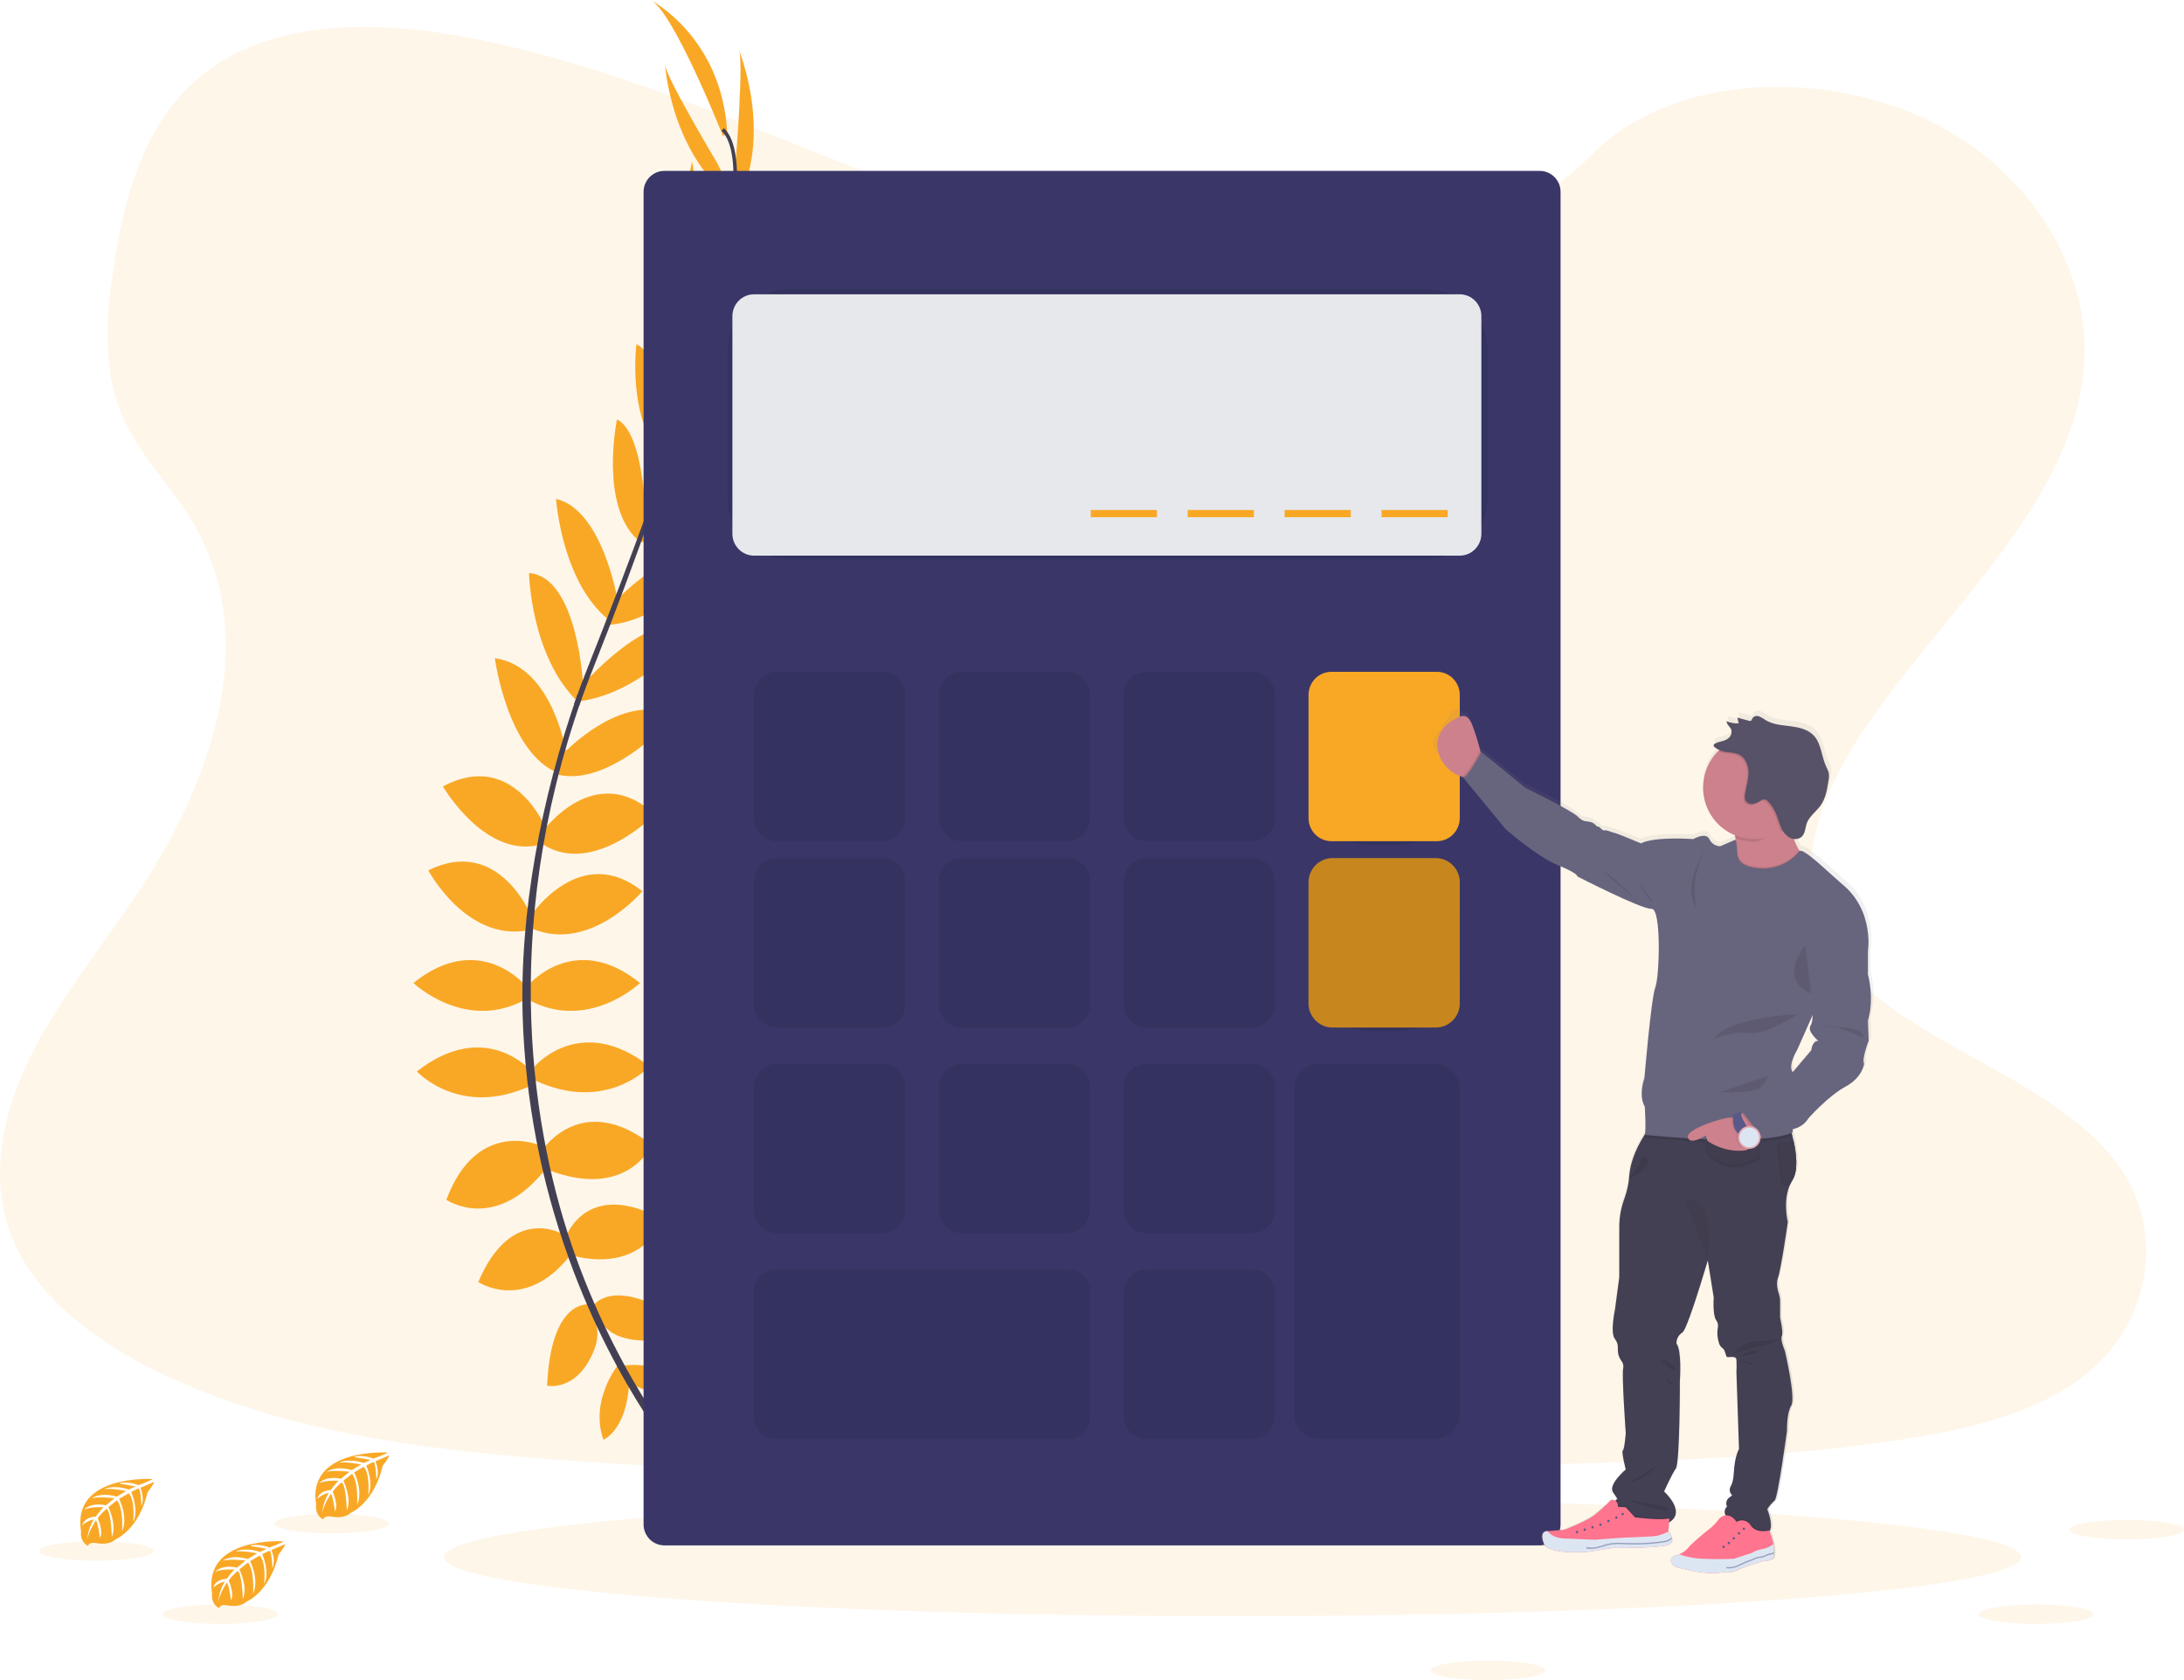 <svg width="195" height="150" viewBox="0 0 195 150" fill="none" xmlns="http://www.w3.org/2000/svg">
<g clip-path="url(#clip0)">
<path opacity="0.1" d="M111.334 23.721C99.05 23.291 87.35 19.294 76.176 14.92C65.002 10.546 53.938 5.701 41.948 3.382C34.236 1.892 25.417 1.681 19.203 5.849C13.224 9.867 11.292 16.784 10.252 23.208C9.471 28.041 9.012 33.129 11.153 37.654C12.639 40.796 15.28 43.436 17.105 46.444C23.456 56.914 18.968 69.833 12.087 80.048C8.86 84.845 5.113 89.423 2.621 94.524C0.129 99.625 -1.023 105.478 1.156 110.686C3.318 115.852 8.467 119.725 14.046 122.451C25.374 128 38.721 129.575 51.744 130.472C80.561 132.46 109.533 131.599 138.426 130.738C149.119 130.419 159.859 130.095 170.38 128.429C176.22 127.505 182.252 126.035 186.493 122.497C191.876 117.995 193.21 110.372 189.604 104.726C183.553 95.257 166.827 92.906 162.592 82.744C160.263 77.149 162.655 70.919 166.037 65.731C173.295 54.602 185.46 44.839 186.102 32.119C186.542 23.383 180.694 14.633 171.652 10.498C162.173 6.166 149.03 6.712 142.041 13.883C134.832 21.259 122.176 24.104 111.334 23.721Z" fill="#F9A826"/>
<path opacity="0.1" d="M110.049 144.296C148.938 144.296 180.464 141.934 180.464 139.019C180.464 136.105 148.938 133.742 110.049 133.742C71.16 133.742 39.634 136.105 39.634 139.019C39.634 141.934 71.16 144.296 110.049 144.296Z" fill="#F9A826"/>
<path d="M55.602 121.928C55.602 121.928 59.589 121.285 61.98 124.126C61.98 124.126 60.226 125.519 56.453 123.59L55.602 121.928Z" fill="#F9A826"/>
<path d="M55.173 121.876C55.173 121.876 52.632 125.037 53.879 128.544C53.879 128.544 55.952 127.706 56.178 123.447L55.173 121.876Z" fill="#F9A826"/>
<path d="M52.896 116.678C52.896 116.678 54.49 113.731 60.868 117.856C60.868 117.856 60.018 119.839 57.201 119.678C54.384 119.517 53.636 118.241 52.896 116.678Z" fill="#F9A826"/>
<path d="M52.48 116.465C52.48 116.465 49.172 116.082 48.851 123.719C48.851 123.719 50.949 124.157 52.438 121.742C53.928 119.327 53.313 117.973 52.48 116.465Z" fill="#F9A826"/>
<path d="M50.554 110.376C50.554 110.376 52.414 105.18 59.163 108.876C59.163 108.876 57.622 113.644 51.245 112.144L50.554 110.376Z" fill="#F9A826"/>
<path d="M48.479 102.608C48.479 102.608 51.989 97.356 58.207 102.226C58.207 102.226 56.028 107.154 49.011 104.476L48.479 102.608Z" fill="#F9A826"/>
<path d="M47.735 95.213C47.735 95.213 51.829 90.392 57.994 95.213C57.994 95.213 54.114 99.445 47.735 96.445V95.213Z" fill="#F9A826"/>
<path d="M47.097 88.035C47.097 88.035 51.245 82.999 57.144 87.767C57.144 87.767 52.467 92.213 47.097 89.213V88.035Z" fill="#F9A826"/>
<path d="M47.469 81.659C47.469 81.659 51.835 75.175 57.356 79.57C57.356 79.57 52.679 85.141 47.469 82.891V81.659Z" fill="#F9A826"/>
<path d="M48.479 74.211C48.479 74.211 53.105 67.782 58.472 72.711C58.472 72.711 52.998 78.285 48.479 75.39V74.211Z" fill="#F9A826"/>
<path d="M50.022 67.554C50.022 67.554 55.496 61.513 60.272 63.918C60.272 63.918 54.566 70.334 49.783 69.155L50.022 67.554Z" fill="#F9A826"/>
<path d="M51.936 61.246C51.936 61.246 58.26 53.853 61.927 56.317C61.927 56.317 57.273 62.057 51.488 62.631L51.936 61.246Z" fill="#F9A826"/>
<path d="M54.697 53.927C54.697 53.927 60.226 47.885 64.266 49.385C64.266 49.385 59.535 55.653 53.955 55.814L54.697 53.927Z" fill="#F9A826"/>
<path d="M57.197 47.081C57.197 47.081 63.309 41.294 65.966 42.312C65.966 42.312 61.555 48.742 56.931 48.367L57.197 47.081Z" fill="#F9A826"/>
<path d="M59.642 40.751C59.642 40.751 64.903 33.84 67.773 34.375C67.773 34.375 64.584 40.536 59.642 41.455V40.751Z" fill="#F9A826"/>
<path d="M62.295 32.236C62.295 32.236 66.945 26.936 69.457 26.949C69.457 26.949 65.786 34.029 62.103 33.964L62.295 32.236Z" fill="#F9A826"/>
<path d="M63.867 26.561L68.358 15.523C68.358 15.523 68.584 25.502 63.295 28.609L63.867 26.561Z" fill="#F9A826"/>
<path d="M65.691 14.389C65.691 14.389 66.435 5.174 65.957 4.424C65.957 4.424 69.168 12.077 65.659 18.46L65.691 14.389Z" fill="#F9A826"/>
<path d="M50.379 110.253C50.379 110.253 45.721 107.343 42.705 114.462C42.705 114.462 46.85 117.235 50.926 112.069L50.379 110.253Z" fill="#F9A826"/>
<path d="M48.34 102.312C48.34 102.312 42.627 99.685 39.854 107.118C39.854 107.118 44.269 110.179 48.86 104.191L48.34 102.312Z" fill="#F9A826"/>
<path d="M47.469 95.662C47.469 95.662 43.377 90.841 37.22 95.662C37.22 95.662 41.099 99.895 47.469 96.895V95.662Z" fill="#F9A826"/>
<path d="M46.959 88.035C46.959 88.035 42.813 82.999 36.912 87.767C36.912 87.767 41.591 92.213 46.959 89.213V88.035Z" fill="#F9A826"/>
<path d="M47.469 81.843C47.469 81.843 44.561 74.572 38.241 77.704C38.241 77.704 41.657 84.143 47.213 83.046L47.469 81.843Z" fill="#F9A826"/>
<path d="M48.846 74.174C48.846 74.174 45.957 66.787 39.545 70.214C39.545 70.214 43.47 76.985 48.561 75.317L48.846 74.174Z" fill="#F9A826"/>
<path d="M50.637 67.592C50.637 67.592 49.498 59.493 44.184 58.768C44.184 58.768 45.309 67.309 49.92 69.052L50.637 67.592Z" fill="#F9A826"/>
<path d="M52.07 61.259C52.07 61.259 51.626 51.501 47.232 51.162C47.232 51.162 47.38 58.569 51.575 62.642L52.07 61.259Z" fill="#F9A826"/>
<path d="M55.153 53.648C55.153 53.648 53.841 45.534 49.648 44.541C49.648 44.541 50.169 52.401 54.739 55.638L55.153 53.648Z" fill="#F9A826"/>
<path d="M57.694 47.138C57.694 47.138 57.649 38.687 55.088 37.443C55.088 37.443 53.498 45.097 56.952 48.217L57.694 47.138Z" fill="#F9A826"/>
<path d="M59.837 40.665C59.837 40.665 59.479 31.961 56.825 30.734C56.825 30.734 55.916 37.622 59.439 41.235L59.837 40.665Z" fill="#F9A826"/>
<path d="M62.665 32.929C62.665 32.929 62.648 25.849 60.756 24.19C60.756 24.19 58.871 31.945 61.676 34.354L62.665 32.929Z" fill="#F9A826"/>
<path d="M63.643 26.209L61.802 14.425C61.802 14.425 59.298 24.079 63.732 28.333L63.643 26.209Z" fill="#F9A826"/>
<path d="M64.003 14.502C64.003 14.502 59.273 6.58 59.37 5.7C59.37 5.7 59.873 14.002 65.824 18.137L64.003 14.502Z" fill="#F9A826"/>
<path d="M64.558 12.161C64.558 12.161 60.093 0.911 58.074 -0.004C58.074 -0.004 64.451 3.264 64.93 11.836L64.558 12.161Z" fill="#F9A826"/>
<path d="M62.079 34.03L61.775 33.935C65.543 21.552 66.483 13.653 64.421 11.675L64.641 11.441C66.826 13.531 65.94 21.341 62.079 34.03Z" fill="#444053"/>
<path d="M51.706 63.02L51.254 62.859C51.653 61.724 52.085 60.573 52.537 59.438C56.47 49.552 59.816 40.368 61.963 33.309L62.356 33.118C60.205 40.176 56.918 49.724 52.981 59.618C52.531 60.747 52.102 61.891 51.706 63.02Z" fill="#444053"/>
<path d="M61.211 131.198C61.151 131.129 55.042 124.199 50.787 112.363C48.291 105.435 46.901 98.153 46.668 90.786C46.378 81.577 48.293 71.293 51.578 61.954L51.935 62.375C44.563 83.338 47.492 101.302 51.377 112.118C55.589 123.845 61.627 130.7 61.686 130.769L61.211 131.198Z" fill="#444053"/>
<path d="M34.599 129.686C34.599 129.686 27.376 129.248 28.229 134.349C28.229 134.349 28.06 135.25 28.87 135.66C28.87 135.66 28.881 135.277 29.61 135.409C29.869 135.453 30.132 135.466 30.394 135.447C30.749 135.423 31.086 135.284 31.355 135.049C31.355 135.049 33.384 134.204 34.173 130.859C34.173 130.859 34.758 130.13 34.733 129.943L33.515 130.467C33.515 130.467 33.932 131.353 33.604 132.089C33.604 132.089 33.564 130.499 33.331 130.536C33.283 130.536 32.697 130.844 32.697 130.844C32.697 130.844 33.414 132.388 32.873 133.509C32.873 133.509 33.078 131.607 32.475 130.955L31.617 131.46C31.617 131.46 32.454 133.054 31.886 134.355C31.886 134.355 32.031 132.359 31.436 131.582L30.658 132.195C30.658 132.195 31.444 133.765 30.966 134.845C30.966 134.845 30.903 132.522 30.489 132.346C30.489 132.346 29.81 132.95 29.705 133.199C29.705 133.199 30.244 134.347 29.91 134.942C29.91 134.942 29.705 133.394 29.531 133.387C29.531 133.387 28.853 134.412 28.783 135.109C28.816 134.459 29.017 133.83 29.366 133.283C28.975 133.358 28.615 133.546 28.329 133.825C28.329 133.825 28.434 133.1 29.533 133.036C29.533 133.036 30.102 132.258 30.242 132.21C30.242 132.21 29.149 132.118 28.487 132.415C28.487 132.415 29.069 131.732 30.444 132.032L31.203 131.401C31.203 131.401 29.764 131.209 29.153 131.422C29.153 131.422 29.855 130.817 31.41 131.257L32.245 130.754C32.245 130.754 31.019 130.488 30.286 130.584C30.286 130.584 31.059 130.165 32.49 130.618L33.088 130.348C33.088 130.348 32.188 130.17 31.926 130.142C31.664 130.113 31.647 130.04 31.647 130.04C32.217 129.945 32.802 130.011 33.336 130.231C33.336 130.231 34.62 129.767 34.599 129.686Z" fill="#F9A826"/>
<path d="M13.605 132.052C13.605 132.052 6.393 131.614 7.237 136.715C7.237 136.715 7.066 137.616 7.877 138.026C7.877 138.026 7.89 137.643 8.619 137.775C8.878 137.82 9.141 137.833 9.403 137.813C9.757 137.79 10.094 137.65 10.361 137.415C10.361 137.415 12.393 136.57 13.182 133.225C13.182 133.225 13.765 132.496 13.752 132.309L12.533 132.833C12.533 132.833 12.95 133.719 12.622 134.456C12.622 134.456 12.582 132.866 12.349 132.902C12.301 132.902 11.715 133.21 11.715 133.21C11.715 133.21 12.432 134.754 11.891 135.875C11.891 135.875 12.096 133.973 11.491 133.321L10.633 133.826C10.633 133.826 11.47 135.42 10.902 136.721C10.902 136.721 11.049 134.725 10.453 133.949L9.676 134.561C9.676 134.561 10.462 136.132 9.984 137.211C9.984 137.211 9.921 134.888 9.507 134.712C9.507 134.712 8.828 135.317 8.723 135.565C8.723 135.565 9.263 136.713 8.928 137.308C8.928 137.308 8.723 135.76 8.549 135.753C8.549 135.753 7.873 136.778 7.801 137.475C7.835 136.825 8.036 136.196 8.386 135.649C7.995 135.724 7.634 135.912 7.347 136.191C7.347 136.191 7.454 135.466 8.553 135.403C8.553 135.403 9.122 134.624 9.262 134.578C9.262 134.578 8.169 134.484 7.507 134.781C7.507 134.781 8.089 134.098 9.464 134.398L10.223 133.767C10.223 133.767 8.784 133.575 8.173 133.788C8.173 133.788 8.875 133.183 10.43 133.623L11.265 133.12C11.265 133.12 10.037 132.854 9.306 132.95C9.306 132.95 10.079 132.531 11.51 132.984L12.108 132.714C12.108 132.714 11.208 132.536 10.944 132.508C10.68 132.479 10.667 132.406 10.667 132.406C11.237 132.312 11.822 132.378 12.356 132.598C12.356 132.598 13.62 132.133 13.605 132.052Z" fill="#F9A826"/>
<path d="M25.305 137.609C25.305 137.609 18.092 137.171 18.935 142.272C18.935 142.272 18.766 143.173 19.577 143.582C19.577 143.582 19.59 143.2 20.317 143.332C20.576 143.376 20.84 143.389 21.103 143.37C21.457 143.346 21.793 143.206 22.061 142.972C22.061 142.972 24.09 142.126 24.88 138.782C24.88 138.782 25.465 138.053 25.449 137.865L24.231 138.39C24.231 138.39 24.646 139.276 24.32 140.012C24.32 140.012 24.28 138.422 24.045 138.459C23.997 138.459 23.413 138.767 23.413 138.767C23.413 138.767 24.128 140.309 23.587 141.432C23.587 141.432 23.792 139.53 23.189 138.878L22.331 139.383C22.331 139.383 23.168 140.976 22.6 142.278C22.6 142.278 22.747 140.282 22.151 139.505L21.372 140.117C21.372 140.117 22.16 141.688 21.68 142.767C21.68 142.767 21.617 140.445 21.205 140.269C21.205 140.269 20.524 140.873 20.421 141.122C20.421 141.122 20.96 142.27 20.625 142.865C20.625 142.865 20.419 141.317 20.245 141.309C20.245 141.309 19.567 142.335 19.497 143.031C19.53 142.382 19.731 141.753 20.08 141.206C19.689 141.281 19.329 141.469 19.043 141.748C19.043 141.748 19.148 141.022 20.249 140.959C20.249 140.959 20.807 140.181 20.957 140.133C20.957 140.133 19.863 140.041 19.201 140.337C19.201 140.337 19.785 139.654 21.158 139.964L21.917 139.333C21.917 139.333 20.478 139.142 19.867 139.354C19.867 139.354 20.571 138.749 22.124 139.189L22.961 138.686C22.961 138.686 21.741 138.426 21.008 138.522C21.008 138.522 21.779 138.103 23.212 138.556L23.808 138.286C23.808 138.286 22.91 138.108 22.646 138.08C22.382 138.051 22.369 137.978 22.369 137.978C22.939 137.883 23.524 137.949 24.058 138.17C24.058 138.17 25.326 137.689 25.305 137.609Z" fill="#F9A826"/>
<path opacity="0.1" d="M19.675 144.989C22.498 144.989 24.787 144.599 24.787 144.119C24.787 143.638 22.498 143.248 19.675 143.248C16.852 143.248 14.564 143.638 14.564 144.119C14.564 144.599 16.852 144.989 19.675 144.989Z" fill="#F9A826"/>
<path opacity="0.1" d="M181.806 144.989C184.629 144.989 186.918 144.599 186.918 144.119C186.918 143.638 184.629 143.248 181.806 143.248C178.983 143.248 176.695 143.638 176.695 144.119C176.695 144.599 178.983 144.989 181.806 144.989Z" fill="#F9A826"/>
<path opacity="0.1" d="M132.857 150C135.68 150 137.968 149.61 137.968 149.129C137.968 148.649 135.68 148.259 132.857 148.259C130.034 148.259 127.745 148.649 127.745 149.129C127.745 149.61 130.034 150 132.857 150Z" fill="#F9A826"/>
<path opacity="0.1" d="M189.89 137.442C192.713 137.442 195.002 137.053 195.002 136.572C195.002 136.091 192.713 135.701 189.89 135.701C187.067 135.701 184.779 136.091 184.779 136.572C184.779 137.053 187.067 137.442 189.89 137.442Z" fill="#F9A826"/>
<path opacity="0.1" d="M29.623 136.899C32.446 136.899 34.735 136.51 34.735 136.029C34.735 135.548 32.446 135.158 29.623 135.158C26.8 135.158 24.512 135.548 24.512 136.029C24.512 136.51 26.8 136.899 29.623 136.899Z" fill="#F9A826"/>
<path opacity="0.1" d="M8.625 139.343C11.448 139.343 13.737 138.953 13.737 138.472C13.737 137.991 11.448 137.602 8.625 137.602C5.802 137.602 3.514 137.991 3.514 138.472C3.514 138.953 5.802 139.343 8.625 139.343Z" fill="#F9A826"/>
<path d="M137.476 15.257H59.322C58.295 15.257 57.462 16.096 57.462 17.132V136.099C57.462 137.135 58.295 137.975 59.322 137.975H137.476C138.504 137.975 139.336 137.135 139.336 136.099V17.132C139.336 16.096 138.504 15.257 137.476 15.257Z" fill="#3A3768"/>
<path opacity="0.1" d="M127.312 25.806H70.5C67.438 25.806 64.956 28.308 64.956 31.395V44.342C64.956 47.429 67.438 49.931 70.5 49.931H127.312C130.374 49.931 132.856 47.429 132.856 44.342V31.395C132.856 28.308 130.374 25.806 127.312 25.806Z" fill="black"/>
<path d="M130.329 26.275H67.329C66.26 26.275 65.393 27.149 65.393 28.227V47.657C65.393 48.735 66.26 49.609 67.329 49.609H130.329C131.398 49.609 132.265 48.735 132.265 47.657V28.227C132.265 27.149 131.398 26.275 130.329 26.275Z" fill="#E6E8EC"/>
<path opacity="0.1" d="M78.776 59.98H69.369C68.238 59.98 67.321 60.904 67.321 62.044V73.038C67.321 74.178 68.238 75.103 69.369 75.103H78.776C79.907 75.103 80.824 74.178 80.824 73.038V62.044C80.824 60.904 79.907 59.98 78.776 59.98Z" fill="black"/>
<path opacity="0.1" d="M95.28 59.98H85.873C84.742 59.98 83.825 60.904 83.825 62.044V73.038C83.825 74.178 84.742 75.103 85.873 75.103H95.28C96.411 75.103 97.328 74.178 97.328 73.038V62.044C97.328 60.904 96.411 59.98 95.28 59.98Z" fill="black"/>
<path opacity="0.1" d="M111.784 59.98H102.377C101.246 59.98 100.329 60.904 100.329 62.044V73.038C100.329 74.178 101.246 75.103 102.377 75.103H111.784C112.915 75.103 113.832 74.178 113.832 73.038V62.044C113.832 60.904 112.915 59.98 111.784 59.98Z" fill="black"/>
<path opacity="0.1" d="M124.862 60.301H122.307C119.284 60.301 116.833 62.771 116.833 65.819V69.906C116.833 72.953 119.284 75.424 122.307 75.424H124.862C127.885 75.424 130.336 72.953 130.336 69.906V65.819C130.336 62.771 127.885 60.301 124.862 60.301Z" fill="black"/>
<path d="M128.288 59.98H118.881C117.75 59.98 116.833 60.904 116.833 62.044V73.038C116.833 74.178 117.75 75.103 118.881 75.103H128.288C129.419 75.103 130.336 74.178 130.336 73.038V62.044C130.336 60.904 129.419 59.98 128.288 59.98Z" fill="#F9A826"/>
<path opacity="0.1" d="M78.776 76.616H69.369C68.238 76.616 67.321 77.54 67.321 78.681V89.675C67.321 90.815 68.238 91.739 69.369 91.739H78.776C79.907 91.739 80.824 90.815 80.824 89.675V78.681C80.824 77.54 79.907 76.616 78.776 76.616Z" fill="black"/>
<path opacity="0.1" d="M95.28 76.616H85.873C84.742 76.616 83.825 77.54 83.825 78.681V89.675C83.825 90.815 84.742 91.739 85.873 91.739H95.28C96.411 91.739 97.328 90.815 97.328 89.675V78.681C97.328 77.54 96.411 76.616 95.28 76.616Z" fill="black"/>
<path opacity="0.1" d="M111.784 76.616H102.377C101.246 76.616 100.329 77.54 100.329 78.681V89.675C100.329 90.815 101.246 91.739 102.377 91.739H111.784C112.915 91.739 113.832 90.815 113.832 89.675V78.681C113.832 77.54 112.915 76.616 111.784 76.616Z" fill="black"/>
<path opacity="0.1" d="M78.776 94.98H69.369C68.238 94.98 67.321 95.904 67.321 97.044V108.038C67.321 109.178 68.238 110.103 69.369 110.103H78.776C79.907 110.103 80.824 109.178 80.824 108.038V97.044C80.824 95.904 79.907 94.98 78.776 94.98Z" fill="black"/>
<path opacity="0.1" d="M95.28 94.98H85.873C84.742 94.98 83.825 95.904 83.825 97.044V108.038C83.825 109.178 84.742 110.103 85.873 110.103H95.28C96.411 110.103 97.328 109.178 97.328 108.038V97.044C97.328 95.904 96.411 94.98 95.28 94.98Z" fill="black"/>
<path opacity="0.1" d="M111.784 94.98H102.377C101.246 94.98 100.329 95.904 100.329 97.044V108.038C100.329 109.178 101.246 110.103 102.377 110.103H111.784C112.915 110.103 113.832 109.178 113.832 108.038V97.044C113.832 95.904 112.915 94.98 111.784 94.98Z" fill="black"/>
<path opacity="0.1" d="M111.784 113.345H102.377C101.246 113.345 100.329 114.269 100.329 115.409V126.403C100.329 127.543 101.246 128.468 102.377 128.468H111.784C112.915 128.468 113.832 127.543 113.832 126.403V115.409C113.832 114.269 112.915 113.345 111.784 113.345Z" fill="black"/>
<path opacity="0.1" d="M124.862 76.938H122.307C119.284 76.938 116.833 79.408 116.833 82.456V86.543C116.833 89.59 119.284 92.061 122.307 92.061H124.862C127.885 92.061 130.336 89.59 130.336 86.543V82.456C130.336 79.408 127.885 76.938 124.862 76.938Z" fill="black"/>
<path d="M128.191 76.616H118.978C117.793 76.616 116.833 77.584 116.833 78.778V89.577C116.833 90.771 117.793 91.739 118.978 91.739H128.191C129.376 91.739 130.336 90.771 130.336 89.577V78.778C130.336 77.584 129.376 76.616 128.191 76.616Z" fill="#F9A826"/>
<path opacity="0.2" d="M128.191 76.616H118.978C117.793 76.616 116.833 77.584 116.833 78.778V89.577C116.833 90.771 117.793 91.739 118.978 91.739H128.191C129.376 91.739 130.336 90.771 130.336 89.577V78.778C130.336 77.584 129.376 76.616 128.191 76.616Z" fill="black"/>
<path opacity="0.1" d="M95.422 113.345H69.227C68.174 113.345 67.321 114.205 67.321 115.266V126.547C67.321 127.608 68.174 128.468 69.227 128.468H95.422C96.475 128.468 97.328 127.608 97.328 126.547V115.266C97.328 114.205 96.475 113.345 95.422 113.345Z" fill="black"/>
<path opacity="0.1" d="M128.121 94.98H117.759C116.537 94.98 115.546 95.978 115.546 97.21V126.238C115.546 127.47 116.537 128.469 117.759 128.469H128.121C129.343 128.469 130.334 127.47 130.334 126.238V97.21C130.334 95.978 129.343 94.98 128.121 94.98Z" fill="black"/>
<path d="M129.262 45.533H123.351V46.178H129.262V45.533Z" fill="#F9A826"/>
<path d="M120.608 45.533H114.698V46.178H120.608V45.533Z" fill="#F9A826"/>
<path d="M111.953 45.533H106.042V46.178H111.953V45.533Z" fill="#F9A826"/>
<path d="M103.3 45.533H97.389V46.178H103.3V45.533Z" fill="#F9A826"/>
<path d="M167.007 90.796C167.616 88.729 167.007 86.663 167.007 86.663V84.713C167.007 84.713 167.704 80.902 164.595 78.456L162.533 76.623C162.533 76.623 161.377 75.623 161.042 75.56C160.979 75.546 160.916 75.536 160.852 75.531L160.791 75.495C160.614 75.189 160.463 74.869 160.339 74.538C160.473 74.555 160.608 74.542 160.736 74.498C160.863 74.454 160.979 74.381 161.074 74.285C161.148 74.199 161.207 74.1 161.247 73.993C161.366 73.723 161.387 73.396 161.488 73.109C161.576 72.876 161.704 72.661 161.867 72.473C161.846 72.508 161.824 72.54 161.805 72.577C162.097 72.209 162.478 71.896 162.754 71.509C162.808 71.432 162.858 71.353 162.904 71.27C162.892 71.287 162.877 71.302 162.864 71.32C163.243 70.706 163.359 69.961 163.469 69.244C163.522 68.999 163.526 68.747 163.481 68.501C163.427 68.338 163.359 68.181 163.276 68.031C162.828 67.099 162.835 65.926 162.12 65.182C161.581 64.625 160.764 64.455 159.996 64.359C159.227 64.263 158.418 64.208 157.758 63.802C157.573 63.661 157.369 63.548 157.152 63.467C157.043 63.429 156.924 63.43 156.816 63.471C156.707 63.511 156.616 63.588 156.558 63.689C156.545 63.749 156.517 63.805 156.479 63.852C156.444 63.872 156.406 63.883 156.366 63.885C156.327 63.888 156.287 63.881 156.251 63.865L155.228 63.59L155.239 63.641H155.213L155.25 63.804C155.27 63.8 155.291 63.804 155.309 63.814C155.326 63.824 155.34 63.84 155.347 63.859L155.182 64.116C154.866 64.11 154.553 64.045 154.26 63.925C154.258 63.941 154.258 63.958 154.26 63.974H154.244C154.226 64.265 154.554 64.455 154.654 64.728C154.695 64.848 154.695 64.978 154.654 65.097C154.613 65.209 154.549 65.309 154.465 65.392C154.102 65.754 153.637 65.683 153.22 65.911C153.183 65.926 153.151 65.949 153.125 65.979C153.099 66.008 153.079 66.043 153.068 66.081C153.051 66.109 153.046 66.143 153.054 66.175C153.071 66.219 153.101 66.256 153.14 66.282C153.261 66.381 153.395 66.464 153.536 66.531C153.495 66.569 153.455 66.607 153.417 66.647C152.887 67.19 152.499 67.857 152.287 68.588C152.075 69.319 152.046 70.092 152.202 70.837C152.359 71.582 152.696 72.277 153.184 72.858C153.672 73.44 154.295 73.891 154.998 74.171C155.013 74.251 155.025 74.333 155.036 74.419C155.036 74.429 155.036 74.435 155.036 74.444L155.047 74.555L153.669 75.146C153.462 75.145 153.258 75.084 153.084 74.97C152.909 74.857 152.77 74.695 152.682 74.505C152.362 73.838 151.228 74.505 151.228 74.505C151.228 74.505 147.772 74.245 146.483 74.888C146.483 74.888 144.42 74.016 144.13 73.956C143.839 73.897 143.405 73.665 143.201 73.725C142.998 73.784 142.736 73.342 142.59 73.375C142.444 73.407 142.387 73.084 141.922 72.967C141.457 72.85 141.282 72.998 140.76 72.473C140.238 71.949 135.994 69.883 135.994 69.883L134.089 68.302L132.056 66.672L132.02 66.739C132.007 66.691 131.993 66.641 131.98 66.588C131.778 65.776 131.524 64.978 131.221 64.198C131.09 63.883 131.031 63.484 130.854 63.695C130.746 63.821 130.562 63.544 130.285 63.356C130.226 63.315 130.159 63.288 130.089 63.277C130.018 63.265 129.946 63.27 129.877 63.29C129.809 63.31 129.746 63.345 129.692 63.393C129.639 63.441 129.597 63.5 129.569 63.567C127.986 66.069 127.419 66.246 128.336 67.166C129.154 67.983 129.697 68.697 130.363 68.922L130.442 68.947C130.428 68.951 130.413 68.951 130.399 68.947L134.263 73.604C134.263 73.604 137.052 76.049 138.971 76.834C140.89 77.618 140.741 77.854 140.741 77.854C140.741 77.854 146.553 80.821 147.453 80.764C148.353 80.707 148.18 86.846 147.802 87.843C147.425 88.84 146.815 95.992 146.815 95.992C146.815 95.992 146.233 97.506 146.844 98.552C146.844 98.552 146.979 100.557 146.857 101.04C146.328 101.862 145.572 103.259 145.449 104.696C145.449 104.772 145.434 104.843 145.426 104.918C145.387 104.963 145.341 105.001 145.289 105.031L145.418 104.992C145.363 105.591 145.236 106.181 145.039 106.749C144.731 107.546 144.569 108.393 144.559 109.248V113.87L144.179 116.74C144.179 116.74 143.714 118.912 144.179 119.419C144.375 119.672 144.466 119.992 144.433 120.311C144.414 120.681 144.518 121.048 144.729 121.352C144.81 121.44 144.869 121.547 144.902 121.663C144.935 121.779 144.941 121.901 144.919 122.019C144.765 122.523 145.147 127.878 145.147 127.878C145.147 127.878 145.035 129.353 144.881 129.432C144.727 129.51 145.147 131.138 145.147 131.138C145.147 131.138 143.577 132.458 143.978 133.157L144.378 133.777L144.272 133.882L144.207 133.949C144.086 133.879 143.945 133.852 143.807 133.872C143.314 134.381 142.786 134.855 142.228 135.29C141.52 135.805 139.593 136.551 139.593 136.551L138.075 136.675H138.046C138.046 136.675 137.319 136.607 137.727 137.741C138.135 138.876 141.784 138.528 141.784 138.528L143.913 138.189C143.913 138.189 147.709 138.208 148.797 137.965C149.251 137.864 149.366 137.619 149.328 137.372L149.317 137.36C149.265 137.125 149.158 136.905 149.006 136.719C148.998 136.707 148.989 136.696 148.979 136.685L149.048 135.901C150.659 134.965 148.592 133.124 148.592 133.124C148.592 133.124 149.3 131.573 149.663 131.069C150.025 130.566 150.025 123.152 150.025 123.152C150.025 123.152 150.215 120.473 149.716 119.853C149.707 119.652 149.753 119.451 149.849 119.273C149.944 119.096 150.086 118.948 150.259 118.845C150.617 118.598 151.701 115.198 152.551 112.376L153.087 115.701C153.087 115.701 152.971 117.293 153.318 117.758C153.383 117.846 153.43 117.946 153.455 118.053C153.48 118.16 153.482 118.27 153.462 118.378C153.38 118.824 153.407 119.284 153.54 119.718C153.581 119.903 153.68 120.071 153.823 120.196C154.132 120.351 154.151 120.904 154.267 121.021C154.383 121.137 155.101 120.856 155.138 121.283C155.16 121.657 155.16 122.033 155.138 122.408L155.372 129.315C155.372 129.315 154.992 129.889 154.907 131.42C154.875 132.072 154.753 132.443 154.628 132.656C154.558 132.77 154.526 132.903 154.537 133.036C154.547 133.169 154.599 133.296 154.685 133.398L154.751 133.476L154.465 133.698C154.349 133.789 154.269 133.916 154.236 134.059C154.204 134.203 154.221 134.353 154.286 134.485C154.194 134.566 154.128 134.673 154.096 134.792C154.065 134.912 154.069 135.038 154.11 135.154C154.121 135.193 154.138 135.229 154.159 135.263C153.941 135.298 153.739 135.399 153.58 135.552C153.294 135.949 152.949 136.299 152.557 136.589C151.989 137.029 151.444 137.499 150.927 137.998C150.683 138.332 150.355 138.596 149.978 138.763C149.885 138.801 149.789 138.83 149.691 138.849C148.932 139.006 149.169 139.806 149.788 139.938C150.407 140.07 152.46 140.703 154.058 140.334C154.058 140.334 154.533 140.525 155.23 140.169C155.926 139.813 157.481 139.377 157.481 139.377C157.481 139.377 158.352 139.377 158.47 139.029C158.5 138.918 158.517 138.803 158.519 138.688L158.544 138.663L158.521 138.642C158.523 138.382 158.503 138.121 158.462 137.864C158.439 137.73 158.415 137.611 158.392 137.515C158.318 137.225 158.179 136.848 158.12 136.689C158.13 136.676 158.139 136.663 158.147 136.649C158.479 136.075 157.927 134.712 157.927 134.712C158.108 134.422 158.329 134.159 158.582 133.93C158.891 133.696 159.705 127.643 159.705 127.643C159.705 127.643 159.665 126.091 160.085 125.393C160.504 124.694 159.504 120.466 159.504 120.466C159.504 120.466 159.077 119.496 159.233 119.145C159.388 118.795 159.077 117.515 159.077 117.515V115.985C159.076 115.802 159.046 115.621 158.988 115.449C158.868 115.089 158.692 114.398 158.883 113.903C159.155 113.205 159.774 108.898 159.774 108.898C159.774 108.898 159.29 106.998 159.999 105.484C160.055 105.363 160.118 105.246 160.189 105.134C160.715 104.302 160.558 102.823 160.297 101.631C160.26 101.439 160.216 101.267 160.172 101.101C160.155 101.028 160.136 100.959 160.117 100.89L160.201 100.856C160.201 100.856 160.201 100.743 160.227 100.55C160.514 100.492 160.786 100.376 161.026 100.209C161.266 100.041 161.47 99.826 161.624 99.576C161.624 99.576 163.397 97.567 164.965 96.723C166.533 95.879 166.65 94.657 166.65 94.657C166.419 94.249 167.066 92.59 167.066 92.59L167.007 90.796ZM161.894 93.474L160.216 95.435V95.424C159.779 94.812 160.622 93.444 160.622 93.444L162.017 90.306C162.006 90.707 161.956 91.071 161.827 91.23C161.448 91.754 162.526 92.629 162.526 92.629C161.951 92.63 161.894 93.474 161.894 93.474Z" fill="url(#paint0_linear)"/>
<path d="M132.352 67.761L131.435 69.554C131.145 69.529 130.858 69.469 130.583 69.374C130.145 69.243 129.741 69.019 129.396 68.718C129.051 68.417 128.773 68.046 128.58 67.629C127.762 65.808 129.115 64.631 129.746 64.283C130.376 63.935 130.962 63.538 131.435 64.681C131.732 65.456 131.979 66.249 132.177 67.055C132.287 67.474 132.352 67.761 132.352 67.761Z" fill="#CC818C"/>
<path d="M161.467 77.086L160.003 79.282C160.003 79.282 153.088 82.608 154.409 78.709C154.99 76.987 155.059 75.729 154.954 74.859C154.954 74.849 154.954 74.844 154.954 74.834C154.818 73.745 154.411 73.273 154.411 73.273C154.411 73.273 161.151 69.794 160.147 72.172C159.943 72.667 159.861 73.204 159.91 73.738C159.993 74.506 160.24 75.247 160.635 75.909C160.873 76.329 161.151 76.723 161.467 77.086Z" fill="#CC818C"/>
<path d="M159.361 120.598C159.361 120.598 160.356 124.807 159.931 125.494C159.506 126.181 159.551 127.731 159.551 127.731C159.551 127.731 158.748 133.746 158.443 133.976C158.192 134.2 157.973 134.457 157.792 134.741C157.792 134.741 158.338 136.104 158.01 136.666C157.959 136.752 157.883 136.819 157.792 136.857C157.279 137.076 155.385 136.107 154.307 135.518C154.22 135.47 154.146 135.402 154.091 135.319C154.036 135.236 154.001 135.141 153.99 135.042C153.98 134.943 153.993 134.842 154.029 134.749C154.065 134.657 154.122 134.574 154.197 134.508C154.132 134.377 154.114 134.228 154.146 134.086C154.177 133.944 154.257 133.817 154.371 133.727L154.656 133.505L154.589 133.427C154.504 133.325 154.453 133.199 154.443 133.067C154.432 132.934 154.464 132.802 154.533 132.688C154.656 132.48 154.775 132.114 154.808 131.462C154.886 129.958 155.267 129.38 155.267 129.38L155.037 122.515C155.059 122.143 155.059 121.77 155.037 121.398C154.999 120.975 154.291 121.254 154.178 121.137C154.064 121.021 154.043 120.474 153.737 120.319C153.596 120.194 153.499 120.027 153.46 119.842C153.325 119.409 153.298 118.949 153.382 118.503C153.402 118.396 153.399 118.286 153.375 118.18C153.35 118.074 153.304 117.974 153.24 117.887C152.896 117.424 153.01 115.845 153.01 115.845L152.483 112.539C151.642 115.344 150.573 118.723 150.218 118.968C150.048 119.071 149.908 119.218 149.814 119.394C149.72 119.57 149.675 119.769 149.683 119.968C150.18 120.586 149.989 123.248 149.989 123.248C149.989 123.248 149.989 130.61 149.63 131.114C149.271 131.617 148.576 133.165 148.576 133.165C148.576 133.165 150.626 135.003 149.013 135.931H148.996C147.35 136.857 143.947 134.274 143.947 134.274L144.302 133.917L144.406 133.811L144.004 133.207C143.609 132.512 145.158 131.202 145.158 131.202C145.158 131.202 144.744 129.581 144.896 129.505C145.048 129.428 145.158 127.962 145.158 127.962C145.158 127.962 144.778 122.641 144.934 122.14C144.955 122.022 144.948 121.901 144.915 121.786C144.883 121.671 144.824 121.565 144.744 121.476C144.535 121.174 144.432 120.811 144.452 120.443C144.485 120.126 144.394 119.808 144.199 119.557C143.74 119.056 144.199 116.898 144.199 116.898L144.579 114.043V109.51C144.584 108.635 144.747 107.768 145.059 106.952C145.291 106.29 145.432 105.599 145.477 104.899C145.602 103.437 146.382 102.017 146.906 101.208C147.183 100.78 147.39 100.523 147.39 100.523L159.629 100.041C159.629 100.041 159.819 100.59 160.024 101.354C160.065 101.52 160.107 101.696 160.147 101.88C160.403 103.066 160.557 104.535 160.039 105.362C159.969 105.474 159.905 105.59 159.849 105.71C159.149 107.214 159.627 109.103 159.627 109.103C159.627 109.103 159.016 113.381 158.748 114.077C158.558 114.569 158.733 115.256 158.853 115.608C158.908 115.78 158.937 115.96 158.938 116.142V117.667C158.938 117.667 159.245 118.939 159.092 119.287C158.938 119.636 159.361 120.598 159.361 120.598Z" fill="#444053"/>
<path opacity="0.1" d="M159.925 105.484C159.854 105.595 159.791 105.711 159.735 105.831L159.046 105.792C159.113 105.434 158.644 102.08 158.644 102.08L160.032 102.002C160.288 103.186 160.443 104.656 159.925 105.484Z" fill="black"/>
<path d="M160.039 105.367C159.969 105.479 159.905 105.595 159.849 105.715L159.16 105.675C159.227 105.319 158.758 101.963 158.758 101.963L160.145 101.885C160.403 103.071 160.557 104.54 160.039 105.367Z" fill="#444053"/>
<path opacity="0.05" d="M160.039 105.367C159.969 105.479 159.905 105.595 159.849 105.715L159.16 105.675C159.227 105.319 158.758 101.963 158.758 101.963L160.145 101.885C160.403 103.071 160.557 104.54 160.039 105.367Z" fill="black"/>
<path opacity="0.1" d="M158.012 136.674C157.962 136.76 157.885 136.827 157.794 136.865C157.281 137.083 155.387 136.115 154.309 135.526C154.174 135.451 154.072 135.328 154.022 135.181C154.637 135.069 155.04 135.755 155.04 135.755C155.142 135.691 155.257 135.647 155.376 135.628C155.496 135.608 155.618 135.613 155.735 135.641C155.853 135.67 155.964 135.722 156.061 135.795C156.158 135.867 156.24 135.959 156.302 136.064C156.828 136.844 157.955 136.515 157.955 136.515L158.012 136.674Z" fill="black"/>
<path d="M158.329 139.036C158.215 139.385 157.353 139.385 157.353 139.385C157.353 139.385 155.814 139.828 155.125 140.175C154.436 140.521 153.969 140.339 153.969 140.339C152.392 140.705 150.363 140.069 149.752 139.943C149.14 139.817 148.901 139.019 149.657 138.864C149.754 138.844 149.848 138.815 149.939 138.776C150.318 138.611 150.646 138.347 150.888 138.011C151.4 137.515 151.938 137.048 152.5 136.612C152.887 136.322 153.227 135.975 153.51 135.581C154.409 134.781 155.049 135.879 155.049 135.879C155.152 135.815 155.266 135.771 155.386 135.752C155.505 135.732 155.627 135.737 155.745 135.766C155.863 135.795 155.973 135.847 156.071 135.92C156.168 135.993 156.25 136.084 156.311 136.189C156.837 136.97 157.965 136.639 157.965 136.639C157.965 136.639 158.168 137.161 158.263 137.536C158.285 137.632 158.31 137.751 158.333 137.884C158.384 138.273 158.416 138.776 158.329 139.036Z" fill="#FF748F"/>
<path d="M155.698 136.599C155.756 136.599 155.803 136.552 155.803 136.494C155.803 136.436 155.756 136.389 155.698 136.389C155.64 136.389 155.594 136.436 155.594 136.494C155.594 136.552 155.64 136.599 155.698 136.599Z" fill="#575988"/>
<path d="M154.801 137.447C154.858 137.447 154.905 137.4 154.905 137.342C154.905 137.283 154.858 137.236 154.801 137.236C154.743 137.236 154.696 137.283 154.696 137.342C154.696 137.4 154.743 137.447 154.801 137.447Z" fill="#575988"/>
<path d="M153.887 138.208C153.945 138.208 153.992 138.16 153.992 138.102C153.992 138.044 153.945 137.997 153.887 137.997C153.829 137.997 153.783 138.044 153.783 138.102C153.783 138.16 153.829 138.208 153.887 138.208Z" fill="#575988"/>
<path d="M154.36 137.868C154.418 137.868 154.465 137.821 154.465 137.762C154.465 137.704 154.418 137.657 154.36 137.657C154.303 137.657 154.256 137.704 154.256 137.762C154.256 137.821 154.303 137.868 154.36 137.868Z" fill="#575988"/>
<path d="M155.269 136.997C155.327 136.997 155.374 136.949 155.374 136.891C155.374 136.833 155.327 136.786 155.269 136.786C155.212 136.786 155.165 136.833 155.165 136.891C155.165 136.949 155.212 136.997 155.269 136.997Z" fill="#575988"/>
<path d="M158.329 139.037C158.215 139.385 157.353 139.385 157.353 139.385C157.353 139.385 155.814 139.829 155.125 140.175C154.436 140.521 153.969 140.34 153.969 140.34C152.392 140.705 150.363 140.07 149.752 139.943C149.14 139.817 148.901 139.019 149.657 138.864C149.754 138.844 149.848 138.815 149.939 138.776C150.607 139.008 151.303 139.141 152.008 139.172C153.567 139.239 154.8 139.172 154.8 139.172L156.378 138.661C156.676 138.479 157.008 138.358 157.353 138.306C157.703 138.234 158.033 138.089 158.323 137.881C158.384 138.273 158.416 138.776 158.329 139.037Z" fill="#DCE6F2"/>
<path opacity="0.5" d="M154.404 140.034C154.316 140.034 154.228 140.026 154.142 140.009L154.165 139.896C154.487 139.945 154.817 139.899 155.114 139.762C155.254 139.706 155.395 139.639 155.531 139.57C155.668 139.502 155.86 139.416 156.031 139.352L156.186 139.299C156.272 139.268 156.359 139.239 156.443 139.203C156.49 139.184 156.537 139.161 156.583 139.138C156.695 139.079 156.814 139.033 156.936 139.002C156.999 138.99 157.062 138.982 157.126 138.977C157.184 138.973 157.243 138.966 157.301 138.956C157.415 138.927 157.527 138.885 157.633 138.832C157.746 138.773 157.866 138.728 157.99 138.698L158.073 138.685C158.163 138.682 158.25 138.65 158.32 138.593L158.405 138.671C158.318 138.748 158.208 138.793 158.092 138.799L158.012 138.813C157.897 138.841 157.786 138.883 157.68 138.937C157.566 138.994 157.447 139.038 157.323 139.069C157.261 139.082 157.197 139.089 157.133 139.092C157.074 139.097 157.014 139.104 156.955 139.115C156.841 139.145 156.731 139.188 156.627 139.243L156.482 139.31C156.395 139.347 156.304 139.377 156.217 139.408L156.065 139.461C155.898 139.523 155.735 139.601 155.575 139.676C155.416 139.75 155.294 139.81 155.15 139.867C154.914 139.969 154.661 140.025 154.404 140.034Z" fill="#575988"/>
<path opacity="0.1" d="M154.772 120.877C154.772 120.877 155.565 119.729 156.924 119.729C158.283 119.729 158.864 119.574 158.864 119.574C158.864 119.574 157.995 120.095 157.393 120.162C156.792 120.229 154.772 120.877 154.772 120.877Z" fill="black"/>
<path opacity="0.1" d="M155.231 121.146C155.231 121.146 155.949 120.645 156.359 120.626C156.769 120.607 157.118 120.568 157.118 120.568C156.926 120.704 156.713 120.808 156.488 120.876C156.152 120.972 155.231 121.146 155.231 121.146Z" fill="black"/>
<path opacity="0.1" d="M155.393 121.493C155.393 121.493 156.473 121.579 156.482 121.876L155.393 121.493Z" fill="black"/>
<path opacity="0.1" d="M145.319 105.23C145.376 105.24 146.342 104.218 146.409 103.814C146.462 103.559 146.612 103.334 146.828 103.19C146.828 103.19 147.451 103.441 146.897 104.21C146.342 104.979 145.319 105.23 145.319 105.23Z" fill="black"/>
<path opacity="0.1" d="M160.138 72.169C159.918 72.693 159.724 72.743 159.758 73.242C159.502 73.516 159.207 73.75 158.883 73.936C158.2 74.346 157.456 75.148 156.605 75.148C156.036 75.148 155.471 75.04 154.941 74.83C154.804 73.741 154.398 73.269 154.398 73.269C154.398 73.269 161.14 69.79 160.138 72.169Z" fill="black"/>
<path d="M161.17 70.32C161.17 71.228 160.903 72.116 160.403 72.871C159.902 73.626 159.191 74.214 158.358 74.562C157.526 74.91 156.61 75.001 155.726 74.823C154.843 74.646 154.031 74.209 153.394 73.567C152.757 72.924 152.323 72.106 152.147 71.215C151.971 70.325 152.062 69.401 152.406 68.562C152.751 67.723 153.335 67.006 154.084 66.501C154.833 65.997 155.714 65.728 156.615 65.728C157.823 65.728 158.982 66.211 159.836 67.073C160.69 67.934 161.17 69.102 161.17 70.32Z" fill="#CC818C"/>
<path opacity="0.1" d="M161.467 77.087L160.003 79.283C160.003 79.283 153.088 82.608 154.409 78.709C154.99 76.987 155.059 75.73 154.954 74.859H154.966C155.047 75.148 155.094 75.445 155.104 75.745C155.125 76.346 155.14 77.106 156.623 77.356C159.09 77.773 160.407 76.22 160.639 75.915C160.876 76.333 161.153 76.725 161.467 77.087Z" fill="black"/>
<path opacity="0.1" d="M132.352 67.761L131.435 69.554C131.145 69.529 130.858 69.468 130.583 69.374L130.503 69.278C130.883 69.424 132.137 67.022 132.137 67.022L132.177 67.055C132.287 67.474 132.352 67.761 132.352 67.761Z" fill="black"/>
<path opacity="0.1" d="M160.024 101.359C157.07 102.653 146.855 101.551 146.855 101.551C146.886 101.441 146.903 101.328 146.906 101.214C147.183 100.785 147.39 100.529 147.39 100.529L159.629 100.047C159.629 100.047 159.828 100.596 160.024 101.359Z" fill="black"/>
<path d="M154.958 74.966L153.595 75.554C153.389 75.552 153.189 75.491 153.016 75.378C152.844 75.265 152.707 75.105 152.621 74.916C152.304 74.253 151.186 74.916 151.186 74.916C151.186 74.916 147.77 74.656 146.509 75.299C146.509 75.299 144.473 74.43 144.186 74.373C143.9 74.316 143.469 74.084 143.268 74.142C143.066 74.199 142.81 73.759 142.666 73.795C142.522 73.832 142.465 73.506 142.005 73.39C141.546 73.273 141.375 73.418 140.866 72.898C140.358 72.377 136.161 70.325 136.161 70.325L134.263 68.763L132.255 67.144C132.255 67.144 130.993 69.544 130.619 69.398L134.434 74.027C134.434 74.027 137.188 76.455 139.082 77.236C140.977 78.016 140.832 78.248 140.832 78.248C140.832 78.248 146.57 81.198 147.459 81.141C148.347 81.083 148.18 87.177 147.8 88.161C147.421 89.144 146.826 96.258 146.826 96.258C146.826 96.258 146.257 97.762 146.855 98.803C146.855 98.803 146.997 100.944 146.855 101.319C146.855 101.319 157.133 102.427 160.05 101.116C160.05 101.116 160.481 96.315 160.05 95.709C159.62 95.102 160.453 93.749 160.453 93.749L162.288 89.615L166.764 85.074C166.764 85.074 167.451 81.286 164.382 78.858L162.345 77.035C162.345 77.035 161.206 76.042 160.872 75.978C160.538 75.915 160.662 75.978 160.662 75.978C160.662 75.978 159.333 77.932 156.607 77.469C155.131 77.218 155.115 76.459 155.089 75.86C155.081 75.558 155.037 75.258 154.958 74.966Z" fill="#67647E"/>
<path opacity="0.1" d="M160.567 90.533C160.567 90.533 154.254 90.793 152.994 92.793C152.994 92.793 154.63 92.01 156.091 92.242C157.553 92.473 160.567 90.533 160.567 90.533Z" fill="black"/>
<path opacity="0.1" d="M153.595 97.502C153.595 97.502 156.579 97.705 157.211 97.068C157.843 96.431 157.845 96.056 157.845 96.056L153.595 97.502Z" fill="black"/>
<path opacity="0.1" d="M161.171 84.401C161.171 84.401 158.644 87.409 161.715 88.71L161.171 84.401Z" fill="black"/>
<path opacity="0.1" d="M146.223 78.591C146.223 78.591 147.142 80.479 147.601 80.604L146.223 78.591Z" fill="black"/>
<path opacity="0.1" d="M143.125 77.779C143.125 77.779 145.42 79.863 145.851 80.064C145.851 80.064 143.469 77.779 143.125 77.779Z" fill="black"/>
<path opacity="0.1" d="M152.276 75.785C152.276 75.785 150.067 79.111 151.502 81.142C151.502 81.135 150.699 78.734 152.276 75.785Z" fill="black"/>
<path d="M157.845 100.972L157.169 101.613L157.074 101.701L156.292 102.447C156.237 102.49 156.182 102.532 156.125 102.57C152.942 104.866 152.305 101.376 152.305 101.376C152.305 101.376 150.9 102.302 150.699 101.55C150.498 100.798 153.969 99.729 154.495 99.786C154.541 99.791 154.587 99.791 154.634 99.786C154.884 99.744 155.126 99.658 155.347 99.531L155.501 99.449C155.678 99.349 155.849 99.24 156.015 99.122L157.845 100.972Z" fill="#CC818C"/>
<path opacity="0.1" d="M161.277 70.319C161.278 71.115 161.075 71.898 160.685 72.592C160.296 73.285 159.734 73.864 159.056 74.272C158.992 74.164 158.937 74.052 158.889 73.937C158.726 73.554 158.625 73.141 158.46 72.757C158.279 72.337 158.022 71.955 157.701 71.631C157.646 71.567 157.576 71.519 157.498 71.49C157.424 71.48 157.349 71.485 157.277 71.505C157.205 71.525 157.138 71.559 157.08 71.606C156.887 71.739 156.671 71.834 156.444 71.888C156.331 71.914 156.212 71.91 156.1 71.877C155.989 71.843 155.887 71.781 155.806 71.697C155.628 71.482 155.653 71.168 155.704 70.895C155.816 70.296 156.002 69.707 156.004 69.098C156.006 68.49 155.774 67.835 155.245 67.533C154.781 67.267 154.206 67.342 153.692 67.192C153.612 67.171 153.534 67.145 153.458 67.112C154.091 66.458 154.903 66.008 155.79 65.822C156.677 65.635 157.599 65.719 158.438 66.063C159.278 66.407 159.996 66.996 160.502 67.754C161.007 68.513 161.277 69.405 161.277 70.319Z" fill="black"/>
<path d="M153.147 66.377C153.066 66.421 152.975 66.501 152.999 66.593C153.015 66.637 153.044 66.674 153.083 66.7C153.295 66.873 153.541 67 153.804 67.073C154.318 67.215 154.895 67.148 155.359 67.414C155.882 67.714 156.118 68.371 156.118 68.979C156.118 69.588 155.928 70.177 155.82 70.774C155.769 71.049 155.742 71.363 155.92 71.577C156.002 71.662 156.103 71.723 156.215 71.757C156.326 71.79 156.444 71.794 156.558 71.769C156.785 71.716 157.001 71.621 157.194 71.489C157.252 71.442 157.32 71.407 157.392 71.387C157.464 71.366 157.539 71.361 157.613 71.371C157.692 71.401 157.761 71.449 157.817 71.512C158.138 71.836 158.395 72.219 158.576 72.639C158.743 73.022 158.842 73.433 159.005 73.82C159.147 74.214 159.414 74.55 159.764 74.776C160.128 74.979 160.633 74.968 160.914 74.654C161.195 74.34 161.172 73.91 161.305 73.533C161.533 72.877 162.169 72.465 162.567 71.899C163.014 71.262 163.137 70.462 163.258 69.691C163.312 69.448 163.316 69.197 163.27 68.952C163.218 68.79 163.15 68.634 163.069 68.485C162.624 67.559 162.634 66.394 161.93 65.656C161.398 65.101 160.592 64.932 159.832 64.837C159.073 64.741 158.276 64.688 157.625 64.284C157.442 64.145 157.241 64.032 157.027 63.951C156.919 63.912 156.8 63.914 156.693 63.954C156.585 63.995 156.495 64.072 156.439 64.173C156.425 64.232 156.399 64.287 156.361 64.334C156.327 64.353 156.289 64.365 156.249 64.367C156.21 64.37 156.171 64.362 156.135 64.347L155.125 64.073L155.241 64.586C154.874 64.602 154.508 64.536 154.168 64.395C154.149 64.686 154.474 64.873 154.575 65.145C154.611 65.268 154.612 65.4 154.579 65.524C154.545 65.648 154.478 65.761 154.385 65.849C154.018 66.22 153.561 66.149 153.147 66.377Z" fill="#585268"/>
<path opacity="0.1" d="M149.055 135.472L149.013 135.933H148.996C147.351 136.859 143.947 134.276 143.947 134.276L144.302 133.918C144.36 133.983 144.404 134.06 144.431 134.143C144.458 134.227 144.467 134.315 144.458 134.402L145.153 134.44L145.984 135.345C145.984 135.345 148.233 135.607 148.842 135.462L149.055 135.472Z" fill="black"/>
<path d="M148.766 137.987C147.696 138.228 143.947 138.211 143.947 138.211L141.844 138.545C141.844 138.545 138.238 138.894 137.837 137.765C137.437 136.636 138.152 136.707 138.152 136.707H138.181L139.682 136.584C139.682 136.584 141.58 135.842 142.284 135.331C142.835 134.898 143.356 134.428 143.843 133.923C143.843 133.923 144.469 133.8 144.458 134.531L145.152 134.569L145.984 135.476C145.984 135.476 148.233 135.739 148.842 135.591H149.055L148.958 136.71L148.985 136.743C149.129 136.919 149.723 137.772 148.766 137.987Z" fill="#FF748F"/>
<path d="M144.885 135.287C144.942 135.287 144.989 135.24 144.989 135.181C144.989 135.123 144.942 135.076 144.885 135.076C144.827 135.076 144.78 135.123 144.78 135.181C144.78 135.24 144.827 135.287 144.885 135.287Z" fill="#575988"/>
<path d="M142.187 136.465C142.245 136.465 142.292 136.418 142.292 136.36C142.292 136.302 142.245 136.255 142.187 136.255C142.13 136.255 142.083 136.302 142.083 136.36C142.083 136.418 142.13 136.465 142.187 136.465Z" fill="#575988"/>
<path d="M140.798 136.89C140.856 136.89 140.903 136.843 140.903 136.785C140.903 136.727 140.856 136.68 140.798 136.68C140.741 136.68 140.694 136.727 140.694 136.785C140.694 136.843 140.741 136.89 140.798 136.89Z" fill="#575988"/>
<path d="M142.895 136.239C142.953 136.239 143 136.192 143 136.134C143 136.075 142.953 136.028 142.895 136.028C142.838 136.028 142.791 136.075 142.791 136.134C142.791 136.192 142.838 136.239 142.895 136.239Z" fill="#575988"/>
<path d="M141.491 136.677C141.549 136.677 141.596 136.63 141.596 136.572C141.596 136.514 141.549 136.467 141.491 136.467C141.433 136.467 141.387 136.514 141.387 136.572C141.387 136.63 141.433 136.677 141.491 136.677Z" fill="#575988"/>
<path d="M143.611 135.904C143.669 135.904 143.716 135.857 143.716 135.799C143.716 135.74 143.669 135.693 143.611 135.693C143.554 135.693 143.507 135.74 143.507 135.799C143.507 135.857 143.554 135.904 143.611 135.904Z" fill="#575988"/>
<path d="M144.319 135.594C144.377 135.594 144.424 135.547 144.424 135.489C144.424 135.431 144.377 135.384 144.319 135.384C144.262 135.384 144.215 135.431 144.215 135.489C144.215 135.547 144.262 135.594 144.319 135.594Z" fill="#575988"/>
<path d="M148.766 137.986C147.696 138.227 143.947 138.21 143.947 138.21L141.844 138.545C141.844 138.545 138.238 138.893 137.837 137.764C137.437 136.635 138.152 136.706 138.152 136.706H138.181C138.41 137.006 138.872 137.347 139.777 137.364L142.37 137.469L145.056 137.278C145.056 137.278 147.572 137.203 147.982 137.115C148.327 137.022 148.662 136.898 148.985 136.744C149.129 136.918 149.723 137.772 148.766 137.986Z" fill="#DCE6F2"/>
<path opacity="0.5" d="M142.047 138.29C141.904 138.292 141.761 138.274 141.622 138.236L141.652 138.125C142.006 138.202 142.374 138.186 142.719 138.078C142.846 138.043 142.972 138.007 143.099 137.969C143.328 137.895 143.562 137.836 143.799 137.791C144.182 137.741 144.568 137.729 144.953 137.756H145.035C146.185 137.817 147.338 137.765 148.478 137.601C148.748 137.582 149.006 137.478 149.214 137.303L149.296 137.385C149.071 137.578 148.791 137.694 148.497 137.716C147.349 137.881 146.189 137.933 145.031 137.871H144.948C144.568 137.844 144.186 137.856 143.809 137.905C143.577 137.949 143.348 138.007 143.123 138.08C142.996 138.118 142.869 138.156 142.744 138.189C142.517 138.251 142.283 138.285 142.047 138.29Z" fill="#575988"/>
<path opacity="0.1" d="M157.845 100.972L157.169 101.613L155.491 99.447C155.668 99.347 155.84 99.238 156.006 99.12L157.845 100.972Z" fill="black"/>
<path d="M165.452 83.227L166.781 85.077V87.015C166.781 87.015 167.383 89.068 166.781 91.121L166.845 92.914C166.845 92.914 166.206 94.561 166.435 94.967C166.435 94.967 166.322 96.182 164.773 97.02C163.224 97.858 161.466 99.844 161.466 99.844C161.466 99.844 160.806 101.116 159.027 100.827L157.334 101.551L155.385 99.035L158.023 97.588C158.023 97.588 158.942 96.346 159.487 96.404L161.724 93.771C161.724 93.771 161.781 92.933 162.355 92.933C162.355 92.933 161.293 92.066 161.666 91.546C162.038 91.025 161.724 88.71 161.724 88.71L165.452 83.227Z" fill="#67647E"/>
<path opacity="0.1" d="M162.985 91.66C162.985 91.66 165.997 91.603 166.369 92.383C166.741 93.164 163.894 91.226 162.985 91.66Z" fill="black"/>
<path opacity="0.1" d="M157.088 101.551C157.088 101.601 157.084 101.652 157.074 101.702C157.04 101.935 156.926 102.148 156.753 102.307C156.58 102.465 156.359 102.558 156.125 102.571H156.072C155.803 102.571 155.546 102.463 155.356 102.271C155.165 102.08 155.059 101.82 155.059 101.549C155.059 101.436 155.078 101.324 155.116 101.218C154.637 100.835 154.611 100.131 154.624 99.783C154.875 99.741 155.116 99.655 155.338 99.528C155.462 99.89 155.63 100.235 155.837 100.556C155.914 100.537 155.993 100.528 156.072 100.527C156.206 100.527 156.338 100.554 156.461 100.605C156.584 100.656 156.696 100.732 156.79 100.827C156.885 100.922 156.959 101.035 157.01 101.159C157.061 101.283 157.088 101.416 157.088 101.551Z" fill="black"/>
<path d="M155.429 99.298C155.429 99.298 154.749 99.453 154.749 99.577C154.749 99.702 154.596 100.83 155.342 101.299C156.088 101.768 156.012 100.652 156.012 100.652C156.012 100.652 155.37 99.661 155.429 99.298Z" fill="#575988"/>
<path d="M156.186 102.572C156.746 102.572 157.2 102.114 157.2 101.55C157.2 100.986 156.746 100.528 156.186 100.528C155.626 100.528 155.172 100.986 155.172 101.55C155.172 102.114 155.626 102.572 156.186 102.572Z" fill="#E4AAB4"/>
<path d="M156.186 102.426C156.666 102.426 157.055 102.034 157.055 101.55C157.055 101.066 156.666 100.674 156.186 100.674C155.706 100.674 155.316 101.066 155.316 101.55C155.316 102.034 155.706 102.426 156.186 102.426Z" fill="#DCE6F2"/>
<path opacity="0.1" d="M152.238 101.946C152.238 101.946 154.381 103.737 157.133 102.601V103.469C157.133 103.469 155.297 104.742 153.635 103.971C151.972 103.2 152.238 101.946 152.238 101.946Z" fill="black"/>
<path opacity="0.1" d="M152.238 101.715C152.238 101.715 154.381 103.508 157.133 102.369V103.238C157.133 103.238 155.297 104.51 153.635 103.739C151.972 102.968 152.238 101.715 152.238 101.715Z" fill="black"/>
<path d="M152.238 101.715C152.238 101.715 154.381 103.508 157.133 102.369V103.238C157.133 103.238 155.297 104.51 153.635 103.739C151.972 102.968 152.238 101.715 152.238 101.715Z" fill="#444053"/>
<path opacity="0.05" d="M152.295 101.715C152.295 101.715 154.438 103.508 157.192 102.369V103.238C157.192 103.238 155.357 104.51 153.692 103.739C152.028 102.968 152.295 101.715 152.295 101.715Z" fill="black"/>
<path opacity="0.1" d="M145.505 133.918C145.505 133.918 148.375 134.45 148.795 134.565C149.214 134.679 148.681 134.882 148.681 134.882C148.681 134.882 146.062 134.41 145.505 133.918Z" fill="black"/>
<path opacity="0.1" d="M145.439 132.386C145.486 132.386 147.39 131.846 147.8 130.922L145.439 132.386Z" fill="black"/>
<path opacity="0.1" d="M148.216 121.321C148.216 121.321 148.986 122.343 149.484 122.314C149.981 122.286 148.668 121.283 148.216 121.321Z" fill="black"/>
<path opacity="0.1" d="M148.643 123.023C148.643 123.023 148.968 123.745 149.446 123.513L148.643 123.023Z" fill="black"/>
<path opacity="0.05" d="M150.458 107.143L152.492 112.552C152.492 112.552 152.779 109.072 152.173 108.031C152.001 107.733 151.748 107.491 151.444 107.334C151.14 107.177 150.798 107.11 150.458 107.143Z" fill="black"/>
<g opacity="0.1">
<path opacity="0.1" d="M155.457 64.284L155.44 64.205L155.114 64.117L155.15 64.278C155.252 64.286 155.355 64.287 155.457 64.284Z" fill="black"/>
<path opacity="0.1" d="M154.559 65.589L154.593 65.558C154.687 65.47 154.754 65.358 154.788 65.233C154.821 65.109 154.82 64.978 154.783 64.854C154.744 64.758 154.689 64.669 154.62 64.592C154.459 64.56 154.302 64.513 154.149 64.452C154.13 64.741 154.453 64.929 154.554 65.2C154.6 65.325 154.602 65.463 154.559 65.589Z" fill="black"/>
<path opacity="0.1" d="M159.986 74.48C159.632 74.255 159.362 73.919 159.217 73.523C159.056 73.14 158.956 72.727 158.79 72.344C158.61 71.924 158.352 71.542 158.031 71.218C157.976 71.154 157.906 71.105 157.828 71.076C157.754 71.066 157.679 71.071 157.607 71.091C157.536 71.112 157.469 71.146 157.41 71.193C157.217 71.325 157.002 71.42 156.775 71.474C156.661 71.5 156.543 71.496 156.431 71.462C156.319 71.429 156.218 71.367 156.137 71.283C155.958 71.068 155.983 70.753 156.034 70.479C156.146 69.882 156.332 69.291 156.334 68.684C156.336 68.078 156.105 67.42 155.575 67.119C155.112 66.853 154.537 66.928 154.022 66.779C153.759 66.705 153.512 66.579 153.299 66.406C153.286 66.394 153.273 66.382 153.261 66.369C153.218 66.386 153.176 66.406 153.136 66.428C153.052 66.472 152.963 66.553 152.986 66.645C153.003 66.688 153.033 66.725 153.071 66.752C153.284 66.925 153.529 67.052 153.793 67.125C154.307 67.266 154.882 67.2 155.345 67.466C155.869 67.766 156.105 68.422 156.105 69.031C156.105 69.639 155.915 70.228 155.805 70.825C155.753 71.101 155.729 71.415 155.907 71.629C155.988 71.713 156.09 71.775 156.201 71.809C156.313 71.842 156.431 71.846 156.545 71.82C156.772 71.767 156.988 71.673 157.181 71.541C157.239 71.493 157.306 71.459 157.377 71.438C157.449 71.418 157.524 71.412 157.598 71.422C157.677 71.452 157.746 71.5 157.801 71.564C158.122 71.888 158.379 72.271 158.561 72.691C158.728 73.073 158.826 73.485 158.99 73.871C159.132 74.266 159.399 74.602 159.749 74.828C160.111 75.031 160.618 75.019 160.888 74.706C160.962 74.62 161.02 74.522 161.059 74.415C160.906 74.53 160.723 74.597 160.532 74.609C160.341 74.62 160.152 74.575 159.986 74.48Z" fill="black"/>
<path opacity="0.1" d="M161.626 73.008C161.913 72.643 162.29 72.331 162.56 71.948C162.613 71.872 162.662 71.791 162.708 71.711C162.361 72.157 161.884 72.511 161.626 73.008Z" fill="black"/>
</g>
</g>
<defs>
<linearGradient id="paint0_linear" x1="147.588" y1="140.45" x2="147.588" y2="63.27" gradientUnits="userSpaceOnUse">
<stop stop-color="#808080" stop-opacity="0.25"/>
<stop offset="0.54" stop-color="#808080" stop-opacity="0.12"/>
<stop offset="1" stop-color="#808080" stop-opacity="0.1"/>
</linearGradient>
<clipPath id="clip0">
<rect width="195" height="150" fill="white"/>
</clipPath>
</defs>
</svg>
